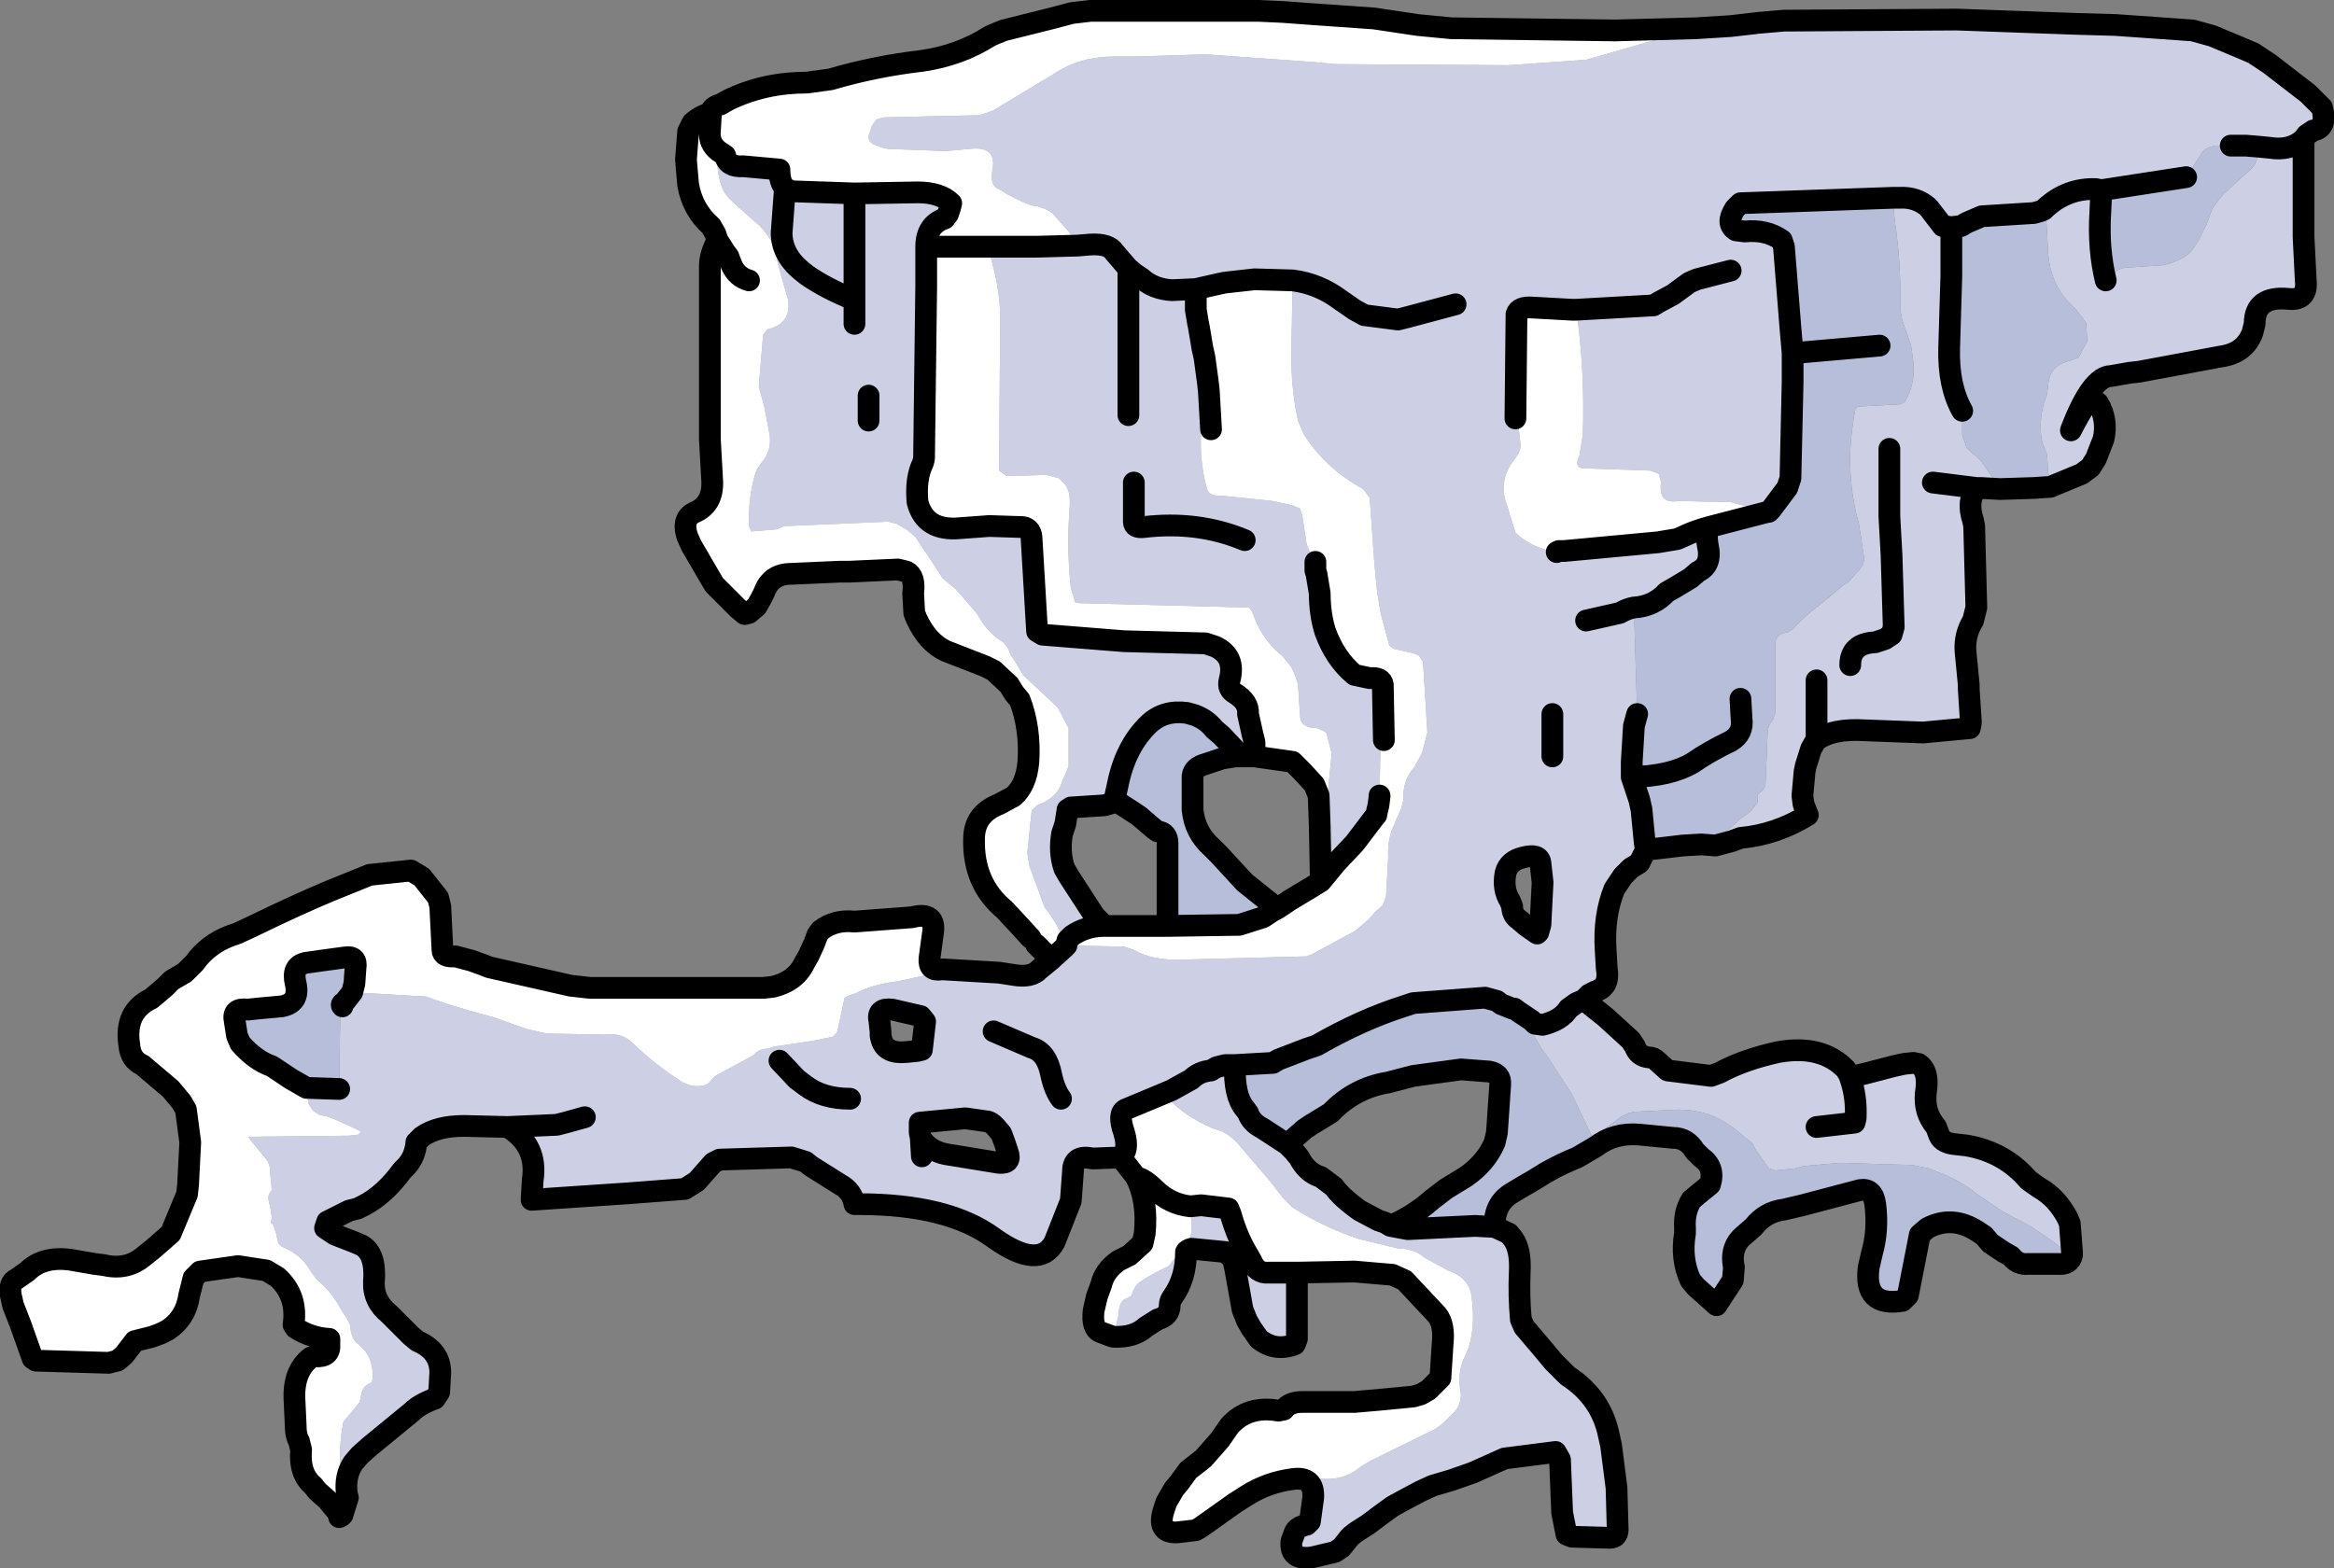 <?xml version="1.0" encoding="UTF-8" standalone="no"?>
<svg xmlns:xlink="http://www.w3.org/1999/xlink" height="72.15px" width="107.35px" xmlns="http://www.w3.org/2000/svg">
  <rect width="100%" height="100%" fill="#808080" stroke="none"/>
  <g transform="matrix(1.0, 0.0, 0.0, 1.0, 0.5, 0.5)">
    <path d="M77.5 0.8 L79.1 0.7 80.4 0.55 81.55 0.45 89.5 0.4 95.05 0.6 96.8 0.65 100.35 0.9 101.25 1.15 102.45 1.65 103.15 1.95 103.9 2.45 105.65 3.8 106.3 4.45 Q106.55 5.4 105.9 5.5 L105.6 5.7 105.45 5.9 105.45 10.4 105.55 12.4 Q105.65 13.35 104.75 13.25 103.2 13.1 103.2 14.4 L103.1 14.8 Q102.75 15.75 101.65 15.9 L100.85 16.05 97.9 16.6 97.45 16.65 96.6 16.8 Q95.7 16.8 94.75 19.3 95.55 17.75 95.75 17.85 L96.0 18.05 Q96.45 18.8 96.25 19.7 L95.9 20.6 95.65 21.0 95.25 21.3 93.8 21.9 93.7 21.15 93.65 20.4 93.45 19.9 93.4 19.7 Q93.25 18.6 93.65 17.65 L93.7 17.25 Q93.75 16.3 94.7 16.1 L95.1 15.95 95.5 15.2 95.45 14.35 94.95 13.7 Q93.8 12.7 93.7 11.1 L93.6 9.25 93.5 9.15 93.6 9.05 Q94.6 8.15 95.9 8.2 L96.15 8.25 95.9 8.2 Q94.6 8.15 93.6 9.05 L93.5 9.15 93.4 9.2 93.05 9.3 90.65 9.45 89.95 9.75 89.7 9.9 89.25 9.95 88.85 9.9 88.7 9.7 88.2 9.05 Q87.65 8.55 86.85 8.6 L86.55 8.6 86.85 8.6 Q87.65 8.55 88.2 9.05 L88.7 9.7 88.85 9.9 89.25 9.95 89.25 12.2 89.15 15.5 Q89.1 17.25 89.75 18.4 L89.75 19.5 89.95 20.1 90.15 20.3 90.4 20.5 90.65 20.75 91.5 22.0 90.6 21.95 90.4 21.95 Q89.95 22.55 90.25 23.45 L90.3 23.7 90.4 27.45 90.25 28.05 Q89.85 28.7 89.9 29.45 L90.05 31.0 90.05 31.2 90.15 32.75 90.1 33.0 87.95 33.2 85.3 33.1 Q83.8 33.0 83.05 33.55 L83.0 33.6 82.8 33.95 82.55 34.75 82.5 35.0 82.4 36.1 82.45 36.5 82.65 37.0 Q81.2 37.9 79.55 38.05 L79.15 38.2 78.4 38.4 78.45 38.3 78.6 38.05 78.8 37.8 79.25 37.45 79.5 37.2 80.0 36.85 80.35 36.4 Q80.25 36.0 80.55 35.9 L80.7 35.65 80.8 33.25 Q80.8 32.9 81.05 32.6 L81.15 32.3 81.15 29.15 Q81.15 28.65 81.7 28.6 L81.95 28.45 Q82.6 27.75 83.3 27.25 L83.6 27.0 84.25 26.45 84.55 26.25 85.15 25.55 85.25 25.25 85.0 23.6 Q84.55 22.05 84.6 20.25 84.65 19.25 84.85 18.25 L85.05 18.2 86.9 18.1 87.1 18.0 Q87.6 17.2 87.5 16.15 L87.4 15.4 87.0 14.25 86.9 13.75 Q86.95 11.65 86.65 9.65 L86.55 8.6 79.55 8.85 79.3 9.1 Q78.85 9.8 79.35 10.1 L79.75 10.15 Q80.75 10.05 81.45 10.55 L81.55 10.85 81.85 14.6 81.95 15.75 81.95 17.05 81.85 21.5 81.7 21.95 80.95 22.95 80.85 23.05 80.8 23.05 79.1 22.6 76.7 22.55 Q75.75 22.7 75.9 21.7 L75.8 21.3 75.4 21.15 72.4 21.05 Q71.85 21.05 72.15 20.45 L72.3 19.5 Q72.4 16.55 72.0 13.75 L71.8 13.75 70.0 13.65 Q69.35 13.6 69.25 13.95 L69.2 18.75 69.2 18.95 69.35 19.2 69.45 20.05 69.35 20.35 69.15 20.65 Q68.35 21.65 68.85 22.85 L68.95 23.2 69.2 24.0 Q69.9 24.7 71.1 24.9 L71.2 24.85 71.4 24.65 71.45 24.85 75.75 24.45 76.65 24.3 77.1 24.1 Q77.4 23.95 78.1 23.75 77.95 24.05 78.05 24.6 78.25 25.5 77.6 25.8 L77.25 26.1 76.5 26.55 76.15 26.75 Q75.55 27.4 74.65 27.45 L74.8 32.35 74.85 32.85 74.65 32.9 74.55 34.55 74.55 35.25 74.9 36.3 75.0 36.75 75.15 38.3 75.2 38.6 74.9 39.2 74.5 39.45 74.15 39.8 73.75 40.4 Q73.25 41.65 73.35 43.2 L73.4 44.05 Q73.55 44.9 72.9 45.1 L72.6 45.25 72.35 45.5 73.35 46.3 74.5 47.35 74.7 47.65 Q74.85 48.1 75.35 48.15 75.55 48.15 75.7 48.3 L76.2 48.75 78.2 49.0 78.6 48.85 Q79.7 48.25 81.3 47.9 83.3 47.55 84.4 48.7 L84.55 48.95 84.6 49.1 84.85 49.0 85.45 48.85 86.6 48.55 87.05 48.45 87.5 48.4 87.75 48.45 Q88.2 48.75 88.1 49.6 87.95 50.5 88.4 51.15 L88.55 51.35 88.7 51.75 Q88.85 52.1 89.5 52.15 L89.95 52.2 Q91.7 52.5 92.8 53.8 L93.3 54.15 Q94.1 54.6 94.6 55.55 L94.7 55.8 94.8 57.1 94.8 57.25 94.75 57.2 94.3 56.9 93.9 56.6 92.95 55.95 91.55 55.2 90.45 54.45 Q89.65 53.8 88.7 53.45 L88.2 53.25 87.45 53.1 84.1 53.0 82.45 53.15 82.1 53.25 81.15 53.35 80.85 53.25 80.25 52.4 80.1 52.1 79.3 51.45 79.1 51.3 Q78.05 50.55 76.7 50.55 L74.65 50.65 74.45 50.7 74.1 50.85 72.75 51.85 71.8 49.85 70.7 48.15 70.4 47.75 69.8 46.7 69.4 46.15 69.05 45.9 68.55 45.7 68.35 45.55 67.8 45.4 64.5 45.65 64.05 45.8 Q62.15 46.4 60.05 47.6 L59.6 47.75 58.3 48.25 58.05 48.4 56.3 48.5 55.85 48.5 55.45 48.6 55.2 48.75 Q54.65 48.8 54.3 49.15 L53.4 49.65 53.05 49.8 53.4 49.65 54.3 49.15 Q54.65 48.8 55.2 48.75 L55.45 48.6 55.85 48.5 56.3 48.5 Q56.25 49.9 56.75 50.5 L56.9 50.7 Q57.05 51.15 57.55 51.4 L58.7 52.15 59.0 52.45 59.25 52.75 Q59.6 53.45 60.25 53.65 L60.85 54.1 Q61.2 54.6 62.05 55.2 L62.9 55.65 63.2 55.75 63.45 55.9 64.25 56.05 67.35 55.9 68.25 55.95 68.9 56.25 69.1 56.5 Q69.45 57.0 69.4 58.0 69.35 59.1 69.45 60.2 L69.6 60.55 70.45 61.55 70.95 62.15 71.3 62.5 71.6 62.8 Q73.15 63.8 73.5 65.55 L73.6 66.0 73.85 67.95 73.9 69.75 Q73.95 70.25 73.55 70.25 L71.8 70.2 71.55 70.1 71.35 69.1 71.25 66.65 71.05 66.3 68.7 66.6 67.25 67.25 66.25 67.6 65.4 67.85 64.85 68.1 64.1 68.5 63.55 68.8 63.0 69.2 62.4 69.65 61.85 70.0 61.6 70.2 61.2 70.7 60.9 70.9 59.85 71.15 Q58.8 71.3 58.9 70.4 L59.05 70.0 Q59.15 69.75 59.6 69.65 L59.75 69.5 59.9 68.4 Q59.95 67.4 58.95 67.55 57.8 67.7 56.85 68.3 L56.85 68.25 57.15 67.85 Q58.3 67.25 59.95 67.5 61.25 67.7 62.05 67.0 L62.55 66.7 65.5 65.25 65.85 65.0 66.15 64.7 66.4 64.45 Q66.8 64.0 66.65 63.35 66.55 62.5 66.9 61.85 L67.05 61.5 Q67.35 60.5 67.2 59.3 67.15 58.3 66.1 57.95 L65.0 57.35 Q64.7 57.05 64.05 56.95 L63.85 56.95 62.0 56.5 Q60.35 55.95 58.95 55.05 L58.75 54.85 58.5 54.6 58.0 53.95 57.75 53.65 56.55 52.25 Q56.2 51.8 55.7 51.55 L55.25 51.4 Q54.0 50.85 53.3 50.1 L53.05 49.8 51.25 50.55 Q50.9 50.75 51.2 51.6 51.45 52.45 51.05 52.7 L51.05 52.75 49.75 52.8 Q48.85 52.6 48.85 53.4 L48.75 54.75 48.0 56.65 Q47.3 57.95 45.2 56.45 43.1 54.9 39.0 54.9 L38.8 54.9 Q38.7 54.3 38.15 54.0 L36.8 53.15 36.55 52.95 35.9 52.75 32.6 52.85 32.3 53.0 31.55 53.85 31.0 54.2 28.4 54.4 23.95 54.7 24.0 53.8 Q24.25 52.2 22.85 51.35 L20.85 51.3 Q19.6 51.3 18.9 51.8 L18.65 52.05 Q18.6 52.7 18.2 53.15 L18.0 53.35 Q17.2 54.45 16.25 54.95 L15.95 55.1 15.55 55.2 14.55 55.7 14.45 56.0 14.9 56.3 15.8 56.65 16.15 56.8 Q16.8 57.2 16.7 58.45 16.65 59.35 17.4 59.95 L17.7 60.25 18.05 60.6 18.4 60.95 18.7 61.2 Q19.75 61.65 19.75 62.65 L19.7 63.55 19.5 63.85 Q18.8 64.1 18.45 64.45 L16.5 66.05 16.05 66.45 15.75 66.8 Q15.35 67.4 15.45 68.2 L15.5 68.4 Q15.2 67.7 15.15 66.85 15.1 65.85 15.3 64.9 L15.6 64.55 16.05 64.0 16.1 63.75 Q16.15 63.25 16.6 63.1 L16.65 62.9 Q16.65 62.0 16.2 61.55 L16.0 61.35 Q15.65 61.15 15.6 60.45 L15.45 60.15 15.25 59.85 Q14.75 58.9 14.05 58.35 L13.8 58.0 Q13.35 57.2 12.45 56.85 L12.3 56.7 12.2 56.25 12.05 55.8 11.95 55.8 12.0 55.55 12.0 55.5 11.95 55.15 11.85 54.7 Q11.8 54.5 12.0 54.25 L11.9 53.15 11.8 52.9 10.9 51.8 15.55 51.75 16.0 51.7 16.1 51.55 15.25 51.15 14.9 51.0 14.5 50.85 14.2 50.8 13.9 50.6 13.7 50.3 13.65 50.05 13.6 49.55 15.1 49.6 15.15 46.1 15.25 45.8 Q15.15 45.7 15.35 45.6 L15.5 45.3 15.55 45.0 15.8 44.75 15.75 44.95 15.7 45.15 19.1 45.35 19.95 45.65 21.1 46.0 22.2 46.3 23.75 46.85 24.65 47.05 27.3 47.1 Q28.1 47.0 28.55 47.45 29.65 48.5 30.9 49.3 L31.3 49.45 Q32.0 49.55 32.2 49.2 L32.4 49.0 34.15 48.05 Q34.4 47.75 34.8 47.75 L35.1 47.65 36.8 47.4 37.8 47.2 38.0 47.0 38.35 45.4 38.55 45.3 38.85 45.2 Q39.75 44.75 40.8 44.65 L41.25 44.55 42.8 44.2 42.8 44.1 42.9 44.1 45.45 44.25 46.1 44.35 Q46.95 44.5 47.3 44.1 L47.85 43.65 47.9 43.6 48.45 43.1 48.55 43.0 51.2 43.05 51.65 43.2 Q52.5 43.7 53.85 43.65 L59.6 43.5 59.85 43.4 61.6 42.45 61.8 42.35 62.45 41.8 62.75 41.45 63.1 41.15 63.25 40.75 63.35 38.95 Q63.3 38.05 63.65 37.4 L63.7 37.25 63.95 36.7 64.05 36.3 Q64.0 35.4 64.55 34.8 L64.9 34.15 65.05 33.6 65.15 33.2 64.95 29.95 64.75 29.65 64.5 29.55 63.6 29.35 63.4 29.2 63.0 27.7 62.85 26.8 62.8 26.35 62.7 25.25 62.5 22.4 62.2 22.0 Q60.45 21.05 59.45 19.45 L59.2 18.85 Q58.85 17.25 58.9 15.5 L58.95 12.4 57.2 12.35 55.85 12.5 55.6 12.55 54.5 12.8 53.4 12.85 Q52.55 12.8 52.0 12.3 L51.7 12.1 51.4 11.85 51.35 11.8 50.75 11.1 Q50.5 10.7 49.65 10.75 L49.05 10.8 49.65 10.75 Q50.5 10.7 50.75 11.1 L51.35 11.8 51.4 11.85 51.7 12.1 52.0 12.3 Q52.55 12.8 53.4 12.85 L54.5 12.8 54.5 13.75 54.6 14.35 54.65 14.6 54.8 15.5 54.9 15.95 55.05 17.05 55.1 17.5 55.2 19.25 54.75 19.25 Q54.65 20.65 55.0 21.95 55.1 22.35 55.65 22.3 L58.05 22.55 58.95 22.75 59.3 22.9 59.4 23.25 59.6 24.55 59.75 24.9 60.0 25.35 60.05 25.4 60.0 25.75 60.05 25.9 60.2 26.8 Q60.2 27.75 60.45 28.55 60.9 29.8 61.8 30.55 L62.5 30.7 Q63.05 30.65 63.1 31.0 L63.15 33.55 63.0 33.5 62.95 36.1 62.95 36.15 62.9 36.55 62.85 36.75 62.8 37.0 62.75 37.05 61.8 38.3 60.95 39.2 60.25 40.05 60.2 37.5 60.55 36.2 60.75 34.15 60.5 33.2 60.1 33.0 Q59.35 33.0 59.3 32.5 L59.2 31.0 59.1 30.65 58.9 30.2 58.5 29.7 Q57.5 28.9 57.1 27.65 L56.95 27.45 49.15 27.25 48.95 27.2 48.75 26.55 Q48.55 24.7 48.7 22.8 48.75 22.0 48.4 21.7 L48.2 21.5 47.65 21.35 45.8 21.4 45.45 21.15 45.5 14.65 Q45.55 13.2 45.2 11.85 L44.95 10.85 47.2 10.85 49.05 10.8 48.65 10.15 47.9 9.3 47.65 9.15 47.25 9.0 46.95 8.95 46.55 8.8 45.85 8.45 45.45 8.2 Q45.0 8.05 45.15 7.3 45.35 6.2 44.1 6.35 L43.0 6.45 40.35 6.35 40.1 6.3 39.7 6.15 Q39.35 6.0 39.5 5.6 L39.6 5.3 39.8 5.0 40.15 4.9 44.55 4.8 45.15 4.6 48.05 2.85 Q49.2 2.1 50.75 2.1 L51.65 2.1 54.95 2.0 59.85 2.35 60.95 2.45 68.9 2.5 72.45 2.25 77.5 0.8 M59.15 58.05 L59.15 61.1 59.05 61.35 Q58.15 61.7 57.4 61.1 L57.05 60.6 56.85 60.25 56.65 59.75 56.3 57.8 56.2 57.4 55.85 57.1 54.3 56.95 Q54.1 57.0 54.05 57.1 54.05 58.3 53.45 59.15 53.3 59.35 53.3 59.55 53.3 60.05 52.75 60.2 L52.2 60.55 Q51.65 61.05 50.7 61.0 L50.95 60.0 Q50.95 59.3 51.4 59.2 L51.55 59.1 Q51.65 58.7 51.9 58.5 52.5 58.1 53.25 57.75 L53.6 57.3 53.8 57.05 Q54.4 56.55 54.3 55.75 L54.25 55.0 54.75 54.95 56.0 55.1 56.1 55.35 Q56.4 56.4 56.85 57.15 L57.05 57.5 Q57.3 58.1 57.85 58.05 L59.15 58.05 M15.25 69.2 L15.2 69.25 15.05 69.1 15.25 69.2 M66.45 13.5 L64.2 14.1 63.8 14.2 62.25 14.0 61.8 13.75 61.15 13.3 Q60.15 12.55 58.95 12.4 60.15 12.55 61.15 13.3 L61.8 13.75 62.25 14.0 63.8 14.2 64.2 14.1 66.45 13.5 M96.35 12.4 L96.75 12.05 Q97.0 11.8 97.5 11.8 L99.0 11.7 Q100.05 11.45 100.4 10.9 L100.6 10.6 100.9 10.0 101.0 9.8 101.25 9.1 101.5 8.75 101.75 8.45 102.4 7.85 102.9 7.4 Q103.35 7.05 103.35 6.5 L103.4 6.25 103.9 6.3 Q104.85 6.45 105.45 5.9 104.85 6.45 103.9 6.3 L103.4 6.25 102.8 6.2 102.1 6.2 101.45 6.2 101.4 6.2 Q100.85 6.3 100.7 6.65 L100.05 7.65 96.15 8.25 96.1 9.3 Q96.0 10.95 96.35 12.4 M79.1 11.95 L77.55 12.35 77.2 12.5 76.45 13.05 75.8 13.4 75.55 13.55 72.0 13.75 75.55 13.55 75.8 13.4 76.45 13.05 77.2 12.5 77.55 12.35 79.1 11.95 M88.4 21.7 L90.4 21.95 88.4 21.7 M86.4 20.15 L86.4 23.25 86.5 25.05 86.6 28.35 86.5 28.7 86.2 28.9 85.75 29.05 Q84.6 29.1 84.6 30.1 84.6 29.1 85.75 29.05 L86.2 28.9 86.5 28.7 86.6 28.35 86.5 25.05 86.4 23.25 86.4 20.15 M50.3 42.1 Q49.45 42.1 48.8 42.55 L48.6 42.75 48.55 42.95 48.1 42.05 47.75 41.5 47.55 41.25 46.85 39.35 46.75 38.75 46.95 36.8 47.2 36.55 Q48.15 36.2 48.35 35.45 L48.55 35.0 48.65 34.75 48.65 33.0 48.15 32.05 46.55 30.55 46.2 29.95 46.0 29.65 45.85 29.3 45.65 29.05 Q44.9 28.6 44.45 27.75 L44.15 27.4 43.85 27.05 43.45 26.6 42.85 26.1 42.6 25.7 41.8 24.5 41.6 24.2 41.25 23.9 40.75 23.6 40.35 23.5 35.7 23.7 Q35.5 23.7 35.25 23.85 L34.05 23.95 33.95 23.7 Q33.9 22.3 34.3 21.1 L34.55 20.75 Q35.0 20.25 34.9 19.5 L34.65 18.2 34.5 17.65 34.4 17.3 34.6 14.9 34.8 14.65 Q35.9 14.4 35.75 13.3 L35.35 11.9 35.25 11.5 Q35.2 10.7 34.45 9.9 L34.1 9.6 33.05 8.65 32.85 8.4 Q32.55 7.9 32.5 7.1 L32.55 6.45 32.85 6.65 Q32.95 7.2 33.7 7.15 L35.35 7.3 Q35.35 7.9 35.6 8.15 L35.6 8.2 35.6 8.15 35.7 8.2 35.9 8.3 38.8 8.4 41.7 8.35 Q42.75 8.35 43.25 8.85 L43.2 9.05 43.1 9.35 42.95 9.55 Q42.1 9.85 42.1 10.85 L42.1 12.65 42.0 20.6 41.95 20.8 Q41.6 21.5 41.7 22.6 42.05 23.95 43.65 23.8 L45.0 23.7 46.55 23.75 Q46.95 23.8 46.95 24.35 L47.2 28.55 47.45 28.7 51.2 29.0 54.95 29.1 55.4 29.25 Q56.35 29.7 56.05 30.8 55.95 31.2 56.3 31.4 56.95 31.8 56.9 32.35 L57.1 33.25 57.2 33.65 57.2 34.3 56.55 34.3 56.45 34.15 55.7 33.35 55.35 33.05 Q55.0 32.6 54.45 32.4 L54.1 32.3 Q53.05 32.15 52.35 32.8 51.25 33.85 50.9 35.65 L50.8 36.1 50.75 36.3 50.65 36.45 50.3 36.55 48.75 36.65 48.6 36.75 48.5 37.4 48.35 37.85 Q48.2 38.7 48.45 39.45 L48.65 39.8 49.85 41.65 50.3 42.1 M60.0 25.75 L60.0 25.35 60.0 25.75 M70.9 32.35 L70.9 34.3 70.9 32.35 M71.2 24.85 L71.45 24.85 71.2 24.85 M72.45 28.05 L74.0 27.7 Q74.35 27.5 74.65 27.45 74.35 27.5 74.0 27.7 L72.45 28.05 M38.8 14.4 L38.8 13.3 38.8 8.65 38.8 8.4 38.8 8.65 38.8 13.3 38.8 14.4 M72.35 45.5 L72.0 45.65 71.65 45.9 Q71.3 46.45 70.45 46.65 L70.1 46.6 69.95 46.45 69.35 46.05 69.15 45.9 69.05 45.9 69.15 45.9 69.35 46.05 69.95 46.45 70.1 46.6 70.45 46.65 Q71.3 46.45 71.65 45.9 L72.0 45.65 72.35 45.5 M70.35 39.2 Q70.3 38.75 69.55 38.95 68.9 39.1 68.75 39.65 68.6 40.4 68.95 40.95 L69.05 41.2 Q69.05 41.6 69.35 41.8 L69.7 42.1 70.2 42.45 70.25 42.4 70.35 42.05 70.45 40.1 70.35 39.2 M83.05 30.8 L83.05 33.55 83.05 30.8 M74.8 32.35 L74.65 32.9 74.8 32.35 M51.4 11.85 L51.4 18.6 51.4 11.85 M56.75 24.35 Q54.6 23.45 52.1 23.75 51.65 23.8 51.65 23.5 L51.65 21.7 51.65 23.5 Q51.65 23.8 52.1 23.75 54.6 23.45 56.75 24.35 M39.45 17.7 L39.45 18.85 39.45 17.7 M38.8 13.3 Q37.45 12.75 36.6 12.15 L36.35 11.95 Q35.45 11.2 35.45 10.2 L35.6 8.2 35.45 10.2 Q35.45 11.2 36.35 11.95 L36.6 12.15 Q37.45 12.75 38.8 13.3 M15.7 45.15 L15.35 45.6 15.7 45.15 M40.0 46.95 L40.0 47.15 40.05 47.35 Q40.25 48.0 41.2 47.9 L41.7 47.85 41.9 47.8 42.05 46.5 41.85 46.25 40.55 45.95 Q39.8 45.85 39.95 46.5 L40.0 46.95 M45.2 46.95 L46.95 47.7 Q47.65 47.9 47.85 48.95 48.0 49.65 48.3 50.05 48.0 49.65 47.85 48.95 47.65 47.9 46.95 47.7 L45.2 46.95 M41.85 51.85 Q42.15 52.35 42.8 52.55 L43.0 52.6 45.45 53.0 Q46.05 53.05 45.85 52.5 L45.7 52.05 45.55 51.65 45.25 51.3 Q45.1 51.15 44.95 51.1 L43.9 50.95 41.8 51.15 41.8 51.6 41.85 51.85 41.9 52.7 41.85 51.85 M26.4 50.9 L25.5 51.15 25.1 51.25 22.85 51.35 25.1 51.25 25.5 51.15 26.4 50.9 M35.35 48.3 L36.15 49.15 36.55 49.45 Q37.35 50.05 38.6 50.05 37.35 50.05 36.55 49.45 L36.15 49.15 35.35 48.3 M83.05 51.35 L84.8 51.15 84.85 50.95 Q84.9 49.95 84.6 49.1 84.9 49.95 84.85 50.95 L84.8 51.15 83.05 51.35" fill="#cdd0e4" fill-rule="evenodd" stroke="none"/>
    <path d="M93.8 21.9 L93.05 21.95 91.5 22.0 90.65 20.75 90.4 20.5 90.15 20.3 89.95 20.1 89.75 19.5 89.75 18.4 Q89.1 17.25 89.15 15.5 L89.25 12.2 89.25 9.95 89.7 9.9 89.95 9.75 90.65 9.45 93.05 9.3 93.4 9.2 93.5 9.15 93.6 9.25 93.7 11.1 Q93.8 12.7 94.95 13.7 L95.45 14.35 95.5 15.2 95.1 15.95 94.7 16.1 Q93.75 16.3 93.7 17.25 L93.65 17.65 Q93.25 18.6 93.4 19.7 L93.45 19.9 93.65 20.4 93.7 21.15 93.8 21.9 M78.4 38.4 L77.75 38.35 76.9 38.4 75.2 38.6 75.15 38.3 75.0 36.75 74.9 36.3 74.55 35.25 74.55 34.55 74.65 32.9 74.85 32.85 74.8 32.35 74.65 27.45 Q75.55 27.4 76.15 26.75 L76.5 26.55 77.25 26.1 77.6 25.8 Q78.25 25.5 78.05 24.6 77.95 24.05 78.1 23.75 L80.8 23.05 80.85 23.05 80.95 22.95 81.7 21.95 81.85 21.5 81.95 17.05 81.95 15.75 81.85 14.6 81.55 10.85 81.45 10.55 Q80.75 10.05 79.75 10.15 L79.35 10.1 Q78.85 9.8 79.3 9.1 L79.55 8.85 86.55 8.6 86.65 9.65 Q86.95 11.65 86.9 13.75 L87.0 14.25 87.4 15.4 87.5 16.15 Q87.6 17.2 87.1 18.0 L86.9 18.1 85.05 18.2 84.85 18.25 Q84.65 19.25 84.6 20.25 84.55 22.05 85.0 23.6 L85.25 25.25 85.15 25.55 84.55 26.25 84.25 26.45 83.6 27.0 83.3 27.25 Q82.6 27.75 81.95 28.45 L81.7 28.6 Q81.15 28.65 81.15 29.15 L81.15 32.3 81.05 32.6 Q80.8 32.9 80.8 33.25 L80.7 35.65 80.55 35.9 Q80.25 36.0 80.35 36.4 L80.0 36.85 79.5 37.2 79.25 37.45 78.8 37.8 78.6 38.05 78.45 38.3 78.4 38.4 M94.8 57.25 Q94.7 57.7 94.15 57.65 L92.8 57.65 Q92.3 57.7 92.0 57.3 L91.65 57.1 91.05 56.7 90.75 56.35 90.45 56.15 Q89.3 55.4 88.15 56.0 L87.8 56.3 87.25 59.1 87.0 59.35 Q85.2 59.65 85.45 57.8 L85.6 57.15 Q85.9 56.1 85.75 54.9 85.65 54.15 85.05 54.25 L82.4 54.95 81.55 55.15 Q80.7 55.25 80.15 55.95 L79.75 56.3 Q79.05 56.85 79.25 57.8 L79.2 58.4 78.45 59.55 77.5 58.7 77.25 58.4 Q76.8 57.4 77.0 56.25 L77.0 56.0 Q76.95 55.25 77.3 54.7 L77.6 54.45 78.15 54.0 Q78.4 53.2 77.75 52.75 L77.45 52.45 Q77.1 51.85 76.45 51.85 L74.9 51.7 Q73.75 51.6 72.9 52.25 L72.05 52.75 Q71.3 53.05 70.6 53.45 L69.95 53.85 69.6 54.05 69.1 54.35 Q68.2 54.85 68.25 55.95 L67.35 55.9 64.25 56.05 63.45 55.9 Q64.5 55.45 65.35 54.7 L66.0 54.2 66.9 53.65 Q67.85 53.0 68.25 52.05 L68.35 51.6 68.5 49.4 Q68.55 48.9 68.0 48.8 L66.7 48.7 64.5 49.0 63.35 49.3 Q61.8 49.55 60.7 50.7 L59.8 51.25 59.5 51.45 58.7 52.15 57.55 51.4 Q57.05 51.15 56.9 50.7 L56.75 50.5 Q56.25 49.9 56.3 48.5 L58.05 48.4 58.3 48.25 59.6 47.75 60.05 47.6 Q62.15 46.4 64.05 45.8 L64.5 45.65 67.8 45.4 68.35 45.55 68.55 45.7 69.05 45.9 69.4 46.15 69.8 46.7 70.4 47.75 70.7 48.15 71.8 49.85 72.75 51.85 74.1 50.85 74.45 50.7 74.65 50.65 76.7 50.55 Q78.05 50.55 79.1 51.3 L79.3 51.45 80.1 52.1 80.25 52.4 80.85 53.25 81.15 53.35 82.1 53.25 82.45 53.15 84.1 53.0 87.45 53.1 88.2 53.25 88.7 53.45 Q89.65 53.8 90.45 54.45 L91.55 55.2 92.95 55.95 93.9 56.6 94.3 56.9 94.75 57.2 94.8 57.25 M103.4 6.25 L103.35 6.5 Q103.35 7.05 102.9 7.4 L102.4 7.85 101.75 8.45 101.5 8.75 101.25 9.1 101.0 9.8 100.9 10.0 100.6 10.6 100.4 10.9 Q100.05 11.45 99.0 11.7 L97.5 11.8 Q97.0 11.8 96.75 12.05 L96.35 12.4 Q96.0 10.95 96.1 9.3 L96.15 8.25 100.05 7.65 100.7 6.65 Q100.85 6.3 101.4 6.2 L101.45 6.2 102.1 6.2 102.8 6.2 103.4 6.25 M85.95 15.4 L81.95 15.75 85.95 15.4 M79.55 31.65 L79.6 32.55 Q79.7 33.25 79.1 33.6 78.15 34.05 77.35 34.6 76.35 35.2 74.55 35.25 76.35 35.2 77.35 34.6 78.15 34.05 79.1 33.6 79.7 33.25 79.6 32.55 L79.55 31.65 M58.25 41.3 L58.05 41.4 57.6 41.7 56.5 42.05 53.2 42.1 53.2 38.3 Q53.2 37.8 52.75 37.75 L52.6 37.65 51.9 37.05 51.6 36.85 50.75 36.3 50.8 36.1 50.9 35.65 Q51.25 33.85 52.35 32.8 53.05 32.15 54.1 32.3 L54.45 32.4 Q55.0 32.6 55.35 33.05 L55.7 33.35 56.45 34.15 56.55 34.3 56.3 34.3 55.7 34.4 54.95 34.65 Q54.4 34.8 54.35 35.2 L54.35 36.75 Q54.45 37.8 55.25 38.5 L55.55 38.8 56.75 40.1 58.25 41.3 M13.6 49.55 L12.9 49.15 12.0 48.55 Q11.25 48.3 10.55 47.5 L10.4 47.15 10.3 46.5 Q10.15 45.85 10.9 45.95 L11.35 45.9 12.45 45.8 Q13.3 45.65 13.1 44.75 12.9 43.95 13.55 43.8 L14.25 43.7 15.35 43.55 Q15.95 43.45 15.85 44.05 L15.8 44.75 15.55 45.0 15.5 45.3 15.35 45.6 Q15.15 45.7 15.25 45.8 L15.15 46.1 15.1 49.6 13.6 49.55" fill="#b7bed9" fill-rule="evenodd" stroke="none"/>
    <path d="M56.85 68.3 L56.3 68.65 54.75 69.75 54.5 69.9 53.65 70.0 Q52.65 70.05 53.05 68.9 L53.15 68.6 53.5 68.0 53.75 67.7 54.15 67.15 54.85 66.6 55.6 65.75 56.05 65.1 Q56.9 64.15 58.3 64.4 L58.55 64.35 Q58.8 64.0 59.4 64.0 L61.8 64.0 62.95 63.9 64.5 63.75 64.85 63.65 65.2 63.45 65.75 62.9 65.85 61.35 Q65.95 60.45 65.6 60.0 L64.1 58.4 63.55 58.15 61.8 58.0 59.15 58.05 57.85 58.05 Q57.3 58.1 57.05 57.5 L56.85 57.15 Q56.4 56.4 56.1 55.35 L56.0 55.1 54.75 54.95 54.25 55.0 54.3 55.75 Q54.4 56.55 53.8 57.05 L53.6 57.3 53.25 57.75 Q52.5 58.1 51.9 58.5 51.65 58.7 51.55 59.1 L51.4 59.2 Q50.95 59.3 50.95 60.0 L50.7 61.0 50.55 60.95 50.15 60.8 Q49.7 60.65 49.8 59.8 L49.95 59.15 50.15 58.6 Q50.3 57.95 50.95 57.5 L51.45 57.25 52.05 56.7 52.15 56.25 Q52.3 54.75 51.75 53.65 L51.05 52.75 51.05 52.7 Q51.45 52.45 51.2 51.6 50.9 50.75 51.25 50.55 L53.05 49.8 53.3 50.1 Q54.0 50.85 55.25 51.4 L55.7 51.55 Q56.2 51.8 56.55 52.25 L57.75 53.65 58.0 53.95 58.5 54.6 58.75 54.85 58.95 55.05 Q60.35 55.95 62.0 56.5 L63.85 56.95 64.05 56.95 Q64.7 57.05 65.0 57.35 L66.1 57.95 Q67.15 58.3 67.2 59.3 67.35 60.5 67.05 61.5 L66.9 61.85 Q66.55 62.5 66.65 63.35 66.8 64.0 66.4 64.45 L66.15 64.7 65.85 65.0 65.5 65.25 62.55 66.7 62.05 67.0 Q61.25 67.7 59.95 67.5 58.3 67.25 57.15 67.85 L56.85 68.25 56.85 68.3 M15.5 68.4 L15.25 69.2 15.05 69.1 14.55 68.5 14.1 68.1 13.9 67.85 Q13.25 67.3 13.35 66.2 L13.25 65.8 Q13.1 65.55 13.1 65.1 L13.05 64.0 Q12.95 62.6 13.8 61.95 L14.0 61.9 Q14.7 61.95 14.65 61.35 L14.65 61.1 Q13.8 61.05 13.1 60.6 L13.0 60.45 Q13.2 59.1 12.25 58.25 L11.75 57.95 10.45 57.75 8.7 58.0 8.4 58.3 8.2 59.1 Q8.05 60.15 7.2 60.7 L6.9 60.85 6.5 61.0 5.7 61.2 5.2 61.85 4.9 62.1 4.5 62.2 1.15 62.1 1.0 62.0 0.45 60.45 0.1 59.55 0.0 59.1 Q-0.1 58.5 0.25 58.35 L0.75 58.0 Q1.45 57.3 2.7 57.45 L3.85 57.65 4.25 57.7 Q5.3 57.95 6.05 57.35 L6.55 56.95 7.35 56.25 8.1 54.45 8.15 54.0 8.25 52.05 8.05 50.55 7.85 50.2 7.35 49.6 6.05 48.5 Q5.5 48.25 5.45 47.6 5.2 46.05 6.45 45.45 L6.75 45.2 7.1 44.9 7.4 44.6 8.0 44.25 8.45 43.8 Q9.05 42.95 10.1 42.55 L10.4 42.45 11.15 42.1 Q13.1 41.15 14.65 40.5 L16.5 39.75 18.4 39.55 18.9 39.85 19.65 40.8 19.75 41.2 19.85 43.2 Q19.85 43.55 20.45 43.5 L21.2 43.7 21.75 43.9 22.0 44.0 25.75 44.85 26.65 44.95 34.6 44.95 35.05 44.9 Q36.1 44.65 36.5 43.8 L36.7 43.45 36.95 42.9 37.1 42.5 37.25 42.3 Q37.9 41.8 38.8 41.9 L41.45 41.7 Q42.6 41.4 42.4 42.5 L42.25 43.6 Q42.2 44.2 42.8 44.1 L42.8 44.2 41.25 44.55 40.8 44.65 Q39.75 44.75 38.85 45.2 L38.55 45.3 38.35 45.4 38.0 47.0 37.8 47.2 36.8 47.4 35.1 47.65 34.8 47.75 Q34.4 47.75 34.15 48.05 L32.4 49.0 32.2 49.2 Q32.0 49.55 31.3 49.45 L30.9 49.3 Q29.65 48.5 28.55 47.45 28.1 47.0 27.3 47.1 L24.65 47.05 23.75 46.85 22.2 46.3 21.1 46.0 19.95 45.65 19.1 45.35 15.7 45.15 15.75 44.95 15.8 44.75 15.85 44.05 Q15.95 43.45 15.35 43.55 L14.25 43.7 13.55 43.8 Q12.9 43.95 13.1 44.75 13.3 45.65 12.45 45.8 L11.35 45.9 10.9 45.95 Q10.15 45.85 10.3 46.5 L10.4 47.15 10.55 47.5 Q11.25 48.3 12.0 48.55 L12.9 49.15 13.6 49.55 13.65 50.05 13.7 50.3 13.9 50.6 14.2 50.8 14.5 50.85 14.9 51.0 15.25 51.15 16.1 51.55 16.0 51.7 15.55 51.75 10.9 51.8 11.8 52.9 11.9 53.15 12.0 54.25 Q11.8 54.5 11.85 54.7 L11.95 55.15 12.0 55.5 12.0 55.55 11.95 55.8 12.05 55.8 12.2 56.25 12.3 56.7 12.45 56.85 Q13.35 57.2 13.8 58.0 L14.05 58.35 Q14.75 58.9 15.25 59.85 L15.45 60.15 15.6 60.45 Q15.65 61.15 16.0 61.35 L16.2 61.55 Q16.65 62.0 16.65 62.9 L16.6 63.1 Q16.15 63.25 16.1 63.75 L16.05 64.0 15.6 64.55 15.3 64.9 Q15.1 65.85 15.15 66.85 15.2 67.7 15.5 68.4 M47.85 43.65 L47.15 42.95 46.9 42.65 46.35 42.05 45.7 41.35 Q44.25 40.15 44.3 38.1 44.3 36.95 45.45 36.5 L46.1 36.15 Q46.7 35.65 46.8 34.55 46.9 33.0 46.4 31.7 L46.15 31.4 45.9 31.0 45.2 30.35 44.8 30.15 43.0 29.45 Q42.15 29.05 41.65 27.95 L41.55 27.7 41.5 26.8 Q41.6 26.0 41.2 25.8 L40.8 25.7 38.6 25.8 38.15 25.8 35.9 25.9 Q34.95 25.9 34.65 26.75 L34.5 27.05 34.3 27.4 33.95 27.7 33.75 27.75 33.45 27.5 32.35 26.4 31.3 24.6 31.1 24.15 Q30.85 23.3 31.5 23.05 32.35 22.65 32.25 21.5 L32.15 19.7 32.15 11.75 Q32.15 11.2 32.5 10.55 L32.4 10.25 32.2 9.9 Q31.35 9.15 31.15 8.0 L31.05 6.85 31.15 5.55 31.35 5.15 Q31.75 4.8 32.2 4.7 L32.2 4.65 Q32.25 4.4 32.65 4.3 L33.0 4.1 Q34.65 3.3 36.6 3.3 L37.7 3.15 Q39.75 2.55 41.9 2.3 43.65 2.05 45.05 1.15 L45.65 0.9 47.05 0.55 47.85 0.35 48.8 0.1 49.65 0.0 57.4 0.0 58.5 0.05 59.85 0.15 62.7 0.35 64.7 0.65 66.25 0.8 73.8 0.9 77.5 0.8 72.45 2.25 68.9 2.5 60.95 2.45 59.85 2.35 54.95 2.0 51.65 2.1 50.75 2.1 Q49.2 2.1 48.05 2.85 L45.15 4.6 44.55 4.8 40.15 4.9 39.8 5.0 39.6 5.3 39.5 5.6 Q39.35 6.0 39.7 6.15 L40.1 6.3 40.35 6.35 43.0 6.45 44.1 6.35 Q45.35 6.2 45.15 7.3 45.0 8.05 45.45 8.2 L45.85 8.45 46.55 8.8 46.95 8.95 47.25 9.0 47.65 9.15 47.9 9.3 48.65 10.15 49.05 10.8 47.2 10.85 44.95 10.85 45.2 11.85 Q45.55 13.2 45.5 14.65 L45.45 21.15 45.8 21.4 47.65 21.35 48.2 21.5 48.4 21.7 Q48.75 22.0 48.7 22.8 48.55 24.7 48.75 26.55 L48.95 27.2 49.15 27.25 56.95 27.45 57.1 27.65 Q57.5 28.9 58.5 29.7 L58.9 30.2 59.1 30.65 59.2 31.0 59.3 32.5 Q59.35 33.0 60.1 33.0 L60.5 33.2 60.75 34.15 60.55 36.2 60.2 37.5 60.15 36.1 59.95 35.6 59.4 35.0 58.95 34.55 57.2 34.3 57.2 33.65 57.1 33.25 56.9 32.35 Q56.95 31.8 56.3 31.4 55.95 31.2 56.05 30.8 56.35 29.7 55.4 29.25 L54.95 29.1 51.2 29.0 47.45 28.7 47.2 28.55 46.95 24.35 Q46.95 23.8 46.55 23.75 L45.0 23.7 43.65 23.8 Q42.05 23.95 41.7 22.6 41.6 21.5 41.95 20.8 L42.0 20.6 42.1 12.65 42.1 10.85 Q42.1 9.85 42.95 9.55 L43.1 9.35 43.2 9.05 43.25 8.85 Q42.75 8.35 41.7 8.35 L38.8 8.4 35.9 8.3 35.7 8.2 35.6 8.15 Q35.35 7.9 35.35 7.3 L33.7 7.15 Q32.95 7.2 32.85 6.65 L32.55 6.45 32.5 7.1 Q32.55 7.9 32.85 8.4 L33.05 8.65 34.1 9.6 34.45 9.9 Q35.2 10.7 35.25 11.5 L35.35 11.9 35.75 13.3 Q35.9 14.4 34.8 14.65 L34.6 14.9 34.4 17.3 34.5 17.65 34.65 18.2 34.9 19.5 Q35.0 20.25 34.55 20.75 L34.3 21.1 Q33.9 22.3 33.95 23.7 L34.05 23.95 35.25 23.85 Q35.5 23.7 35.7 23.7 L40.35 23.5 40.75 23.6 41.25 23.9 41.6 24.2 41.8 24.5 42.6 25.7 42.85 26.1 43.45 26.6 43.85 27.05 44.15 27.4 44.45 27.75 Q44.9 28.6 45.65 29.05 L45.85 29.3 46.0 29.65 46.2 29.95 46.55 30.55 48.15 32.05 48.65 33.0 48.65 34.75 48.55 35.0 48.35 35.45 Q48.15 36.2 47.2 36.55 L46.95 36.8 46.75 38.75 46.85 39.35 47.55 41.25 47.75 41.5 48.1 42.05 48.55 42.95 48.6 42.75 48.8 42.55 Q49.45 42.1 50.3 42.1 L53.2 42.1 56.5 42.05 57.6 41.7 58.05 41.4 58.25 41.3 58.85 40.9 59.6 40.45 59.85 40.3 60.25 40.05 60.95 39.2 61.8 38.3 62.75 37.05 62.8 37.0 62.85 36.75 62.9 36.55 62.95 36.15 62.95 36.1 63.0 33.5 63.15 33.55 63.1 31.0 Q63.05 30.65 62.5 30.7 L61.8 30.55 Q60.9 29.8 60.45 28.55 60.2 27.75 60.2 26.8 L60.05 25.9 60.0 25.75 60.05 25.4 60.0 25.35 59.75 24.9 59.6 24.55 59.4 23.25 59.3 22.9 58.95 22.75 58.05 22.55 55.65 22.3 Q55.1 22.35 55.0 21.95 54.65 20.65 54.75 19.25 L55.2 19.25 55.1 17.5 55.05 17.05 54.9 15.95 54.8 15.5 54.65 14.6 54.6 14.35 54.5 13.75 54.5 12.8 55.6 12.55 55.85 12.5 57.2 12.35 58.95 12.4 58.9 15.5 Q58.85 17.25 59.2 18.85 L59.45 19.45 Q60.45 21.05 62.2 22.0 L62.5 22.4 62.7 25.25 62.8 26.35 62.85 26.8 63.0 27.7 63.4 29.2 63.6 29.35 64.5 29.55 64.75 29.65 64.95 29.95 65.15 33.2 65.05 33.6 64.9 34.15 64.55 34.8 Q64.0 35.4 64.05 36.3 L63.95 36.7 63.7 37.25 63.65 37.4 Q63.3 38.05 63.35 38.95 L63.25 40.75 63.1 41.15 62.75 41.45 62.45 41.8 61.8 42.35 61.6 42.45 59.85 43.4 59.6 43.5 53.85 43.65 Q52.5 43.7 51.65 43.2 L51.2 43.05 48.55 43.0 48.55 42.95 48.55 43.0 48.45 43.1 47.9 43.6 47.85 43.65 M80.8 23.05 L78.1 23.75 Q77.4 23.95 77.1 24.1 L76.65 24.3 75.75 24.45 71.45 24.85 71.4 24.65 71.2 24.85 71.1 24.9 Q69.9 24.7 69.2 24.0 L68.95 23.2 68.85 22.85 Q68.35 21.65 69.15 20.65 L69.35 20.35 69.45 20.05 69.35 19.2 69.2 18.95 69.2 18.75 69.25 13.95 Q69.35 13.6 70.0 13.65 L71.8 13.75 72.0 13.75 Q72.4 16.55 72.3 19.5 L72.15 20.45 Q71.85 21.05 72.4 21.05 L75.4 21.15 75.8 21.3 75.9 21.7 Q75.75 22.7 76.7 22.55 L79.1 22.6 80.8 23.05 M42.1 10.85 L44.95 10.85 42.1 10.85 M32.5 10.55 L32.85 11.1 33.0 11.3 33.15 11.7 Q33.4 12.25 33.95 12.4 33.4 12.25 33.15 11.7 L33.0 11.3 32.85 11.1 32.5 10.55 M32.2 4.7 L32.15 5.55 Q32.1 6.1 32.55 6.45 32.1 6.1 32.15 5.55 L32.2 4.7 M54.25 55.0 Q53.3 54.9 52.6 54.2 52.15 53.75 51.75 53.65 52.15 53.75 52.6 54.2 53.3 54.9 54.25 55.0" fill="#ffffff" fill-rule="evenodd" stroke="none"/>
    <path d="M77.5 0.8 L79.1 0.7 80.4 0.55 81.55 0.45 89.5 0.4 95.05 0.6 96.8 0.65 100.35 0.9 101.25 1.15 102.45 1.65 103.15 1.95 103.9 2.45 105.65 3.8 106.3 4.45 Q106.55 5.4 105.9 5.5 L105.6 5.7 105.45 5.9 105.45 10.4 105.55 12.4 Q105.65 13.35 104.75 13.25 103.2 13.1 103.2 14.4 L103.1 14.8 Q102.75 15.75 101.65 15.9 L100.85 16.05 97.9 16.6 97.45 16.65 96.6 16.8 Q95.7 16.8 94.75 19.3 95.55 17.75 95.75 17.85 L96.0 18.05 Q96.45 18.8 96.25 19.7 L95.9 20.6 95.65 21.0 95.25 21.3 93.8 21.9 93.05 21.95 91.5 22.0 90.6 21.95 90.4 21.95 Q89.95 22.55 90.25 23.45 L90.3 23.7 90.4 27.45 90.25 28.05 Q89.85 28.7 89.9 29.45 L90.05 31.0 90.05 31.2 90.15 32.75 90.1 33.0 87.95 33.2 85.3 33.1 Q83.8 33.0 83.05 33.55 L83.0 33.6 82.8 33.95 82.55 34.75 82.5 35.0 82.4 36.1 82.45 36.5 82.65 37.0 Q81.2 37.9 79.55 38.05 L79.15 38.2 78.4 38.4 77.75 38.35 76.9 38.4 75.2 38.6 74.9 39.2 74.5 39.45 74.15 39.8 73.75 40.4 Q73.25 41.65 73.35 43.2 L73.4 44.05 Q73.55 44.9 72.9 45.1 L72.6 45.25 72.35 45.5 73.35 46.3 74.5 47.35 74.7 47.65 Q74.85 48.1 75.35 48.15 75.55 48.15 75.7 48.3 L76.2 48.75 78.2 49.0 78.6 48.85 Q79.7 48.25 81.3 47.9 83.3 47.55 84.4 48.7 L84.55 48.95 84.6 49.1 84.85 49.0 85.45 48.85 86.6 48.55 87.05 48.45 87.5 48.4 87.75 48.45 Q88.2 48.75 88.1 49.6 87.95 50.5 88.4 51.15 L88.55 51.35 88.7 51.75 Q88.85 52.1 89.5 52.15 L89.95 52.2 Q91.7 52.5 92.8 53.8 L93.3 54.15 Q94.1 54.6 94.6 55.55 L94.7 55.8 94.8 57.1 94.8 57.25 Q94.7 57.7 94.15 57.65 L92.8 57.65 Q92.3 57.7 92.0 57.3 L91.65 57.1 91.05 56.7 90.75 56.35 90.45 56.15 Q89.3 55.4 88.15 56.0 L87.8 56.3 87.25 59.1 87.0 59.35 Q85.2 59.65 85.45 57.8 L85.6 57.15 Q85.9 56.1 85.75 54.9 85.65 54.15 85.05 54.25 L82.4 54.95 81.55 55.15 Q80.7 55.25 80.15 55.95 L79.75 56.3 Q79.05 56.85 79.25 57.8 L79.2 58.4 78.45 59.55 77.5 58.7 77.25 58.4 Q76.8 57.4 77.0 56.25 L77.0 56.0 Q76.95 55.25 77.3 54.7 L77.6 54.45 78.15 54.0 Q78.4 53.2 77.75 52.75 L77.45 52.45 Q77.1 51.85 76.45 51.85 L74.9 51.7 Q73.75 51.6 72.9 52.25 L72.05 52.75 Q71.3 53.05 70.6 53.45 L69.95 53.85 69.6 54.05 69.1 54.35 Q68.2 54.85 68.25 55.95 L68.9 56.25 69.1 56.5 Q69.45 57.0 69.4 58.0 69.35 59.1 69.45 60.2 L69.6 60.55 70.45 61.55 70.95 62.15 71.3 62.5 71.6 62.8 Q73.15 63.8 73.5 65.55 L73.6 66.0 73.85 67.95 73.9 69.75 Q73.95 70.25 73.55 70.25 L71.8 70.2 71.55 70.1 71.35 69.1 71.25 66.65 71.05 66.3 68.7 66.6 67.25 67.25 66.25 67.6 65.4 67.85 64.85 68.1 64.1 68.5 63.55 68.8 63.0 69.2 62.4 69.65 61.85 70.0 61.6 70.2 61.2 70.7 60.9 70.9 59.85 71.15 Q58.8 71.3 58.9 70.4 L59.05 70.0 Q59.15 69.75 59.6 69.65 L59.75 69.5 59.9 68.4 Q59.95 67.4 58.95 67.55 57.8 67.7 56.85 68.3 L56.3 68.65 54.75 69.75 54.5 69.9 53.65 70.0 Q52.65 70.05 53.05 68.9 L53.15 68.6 53.5 68.0 53.75 67.7 54.15 67.15 54.85 66.6 55.6 65.75 56.05 65.1 Q56.9 64.15 58.3 64.4 L58.55 64.35 Q58.8 64.0 59.4 64.0 L61.8 64.0 62.95 63.9 64.5 63.75 64.85 63.65 65.2 63.45 65.75 62.9 65.85 61.35 Q65.95 60.45 65.6 60.0 L64.1 58.4 63.55 58.15 61.8 58.0 59.15 58.05 59.15 61.1 59.05 61.35 Q58.15 61.7 57.4 61.1 L57.05 60.6 56.85 60.25 56.65 59.75 56.3 57.8 56.2 57.4 55.85 57.1 54.3 56.95 Q54.1 57.0 54.05 57.1 54.05 58.3 53.45 59.15 53.3 59.35 53.3 59.55 53.3 60.05 52.75 60.2 L52.2 60.55 Q51.65 61.05 50.7 61.0 L50.55 60.95 50.15 60.8 Q49.7 60.65 49.8 59.8 L49.95 59.15 50.15 58.6 Q50.3 57.95 50.95 57.5 L51.45 57.25 52.05 56.7 52.15 56.25 Q52.3 54.75 51.75 53.65 L51.05 52.75 49.75 52.8 Q48.85 52.6 48.85 53.4 L48.75 54.75 48.0 56.65 Q47.3 57.95 45.2 56.45 43.1 54.9 39.0 54.9 L38.8 54.9 Q38.7 54.3 38.15 54.0 L36.8 53.15 36.55 52.95 35.9 52.75 32.6 52.85 32.3 53.0 31.55 53.85 31.0 54.2 28.4 54.4 23.95 54.7 24.0 53.8 Q24.25 52.2 22.85 51.35 L20.85 51.3 Q19.6 51.3 18.9 51.8 L18.65 52.05 Q18.6 52.7 18.2 53.15 L18.0 53.35 Q17.2 54.45 16.25 54.95 L15.95 55.1 15.55 55.2 14.55 55.7 14.45 56.0 14.9 56.3 15.8 56.65 16.15 56.8 Q16.8 57.2 16.7 58.45 16.65 59.35 17.4 59.95 L17.7 60.25 18.05 60.6 18.4 60.95 18.7 61.2 Q19.75 61.65 19.75 62.65 L19.7 63.55 19.5 63.85 Q18.8 64.1 18.45 64.45 L16.5 66.05 16.05 66.45 15.75 66.8 Q15.35 67.4 15.45 68.2 L15.5 68.4 15.25 69.2 15.2 69.25 15.1 69.3 15.05 69.1 14.55 68.5 14.1 68.1 13.9 67.85 Q13.25 67.3 13.35 66.2 L13.25 65.8 Q13.1 65.55 13.1 65.1 L13.05 64.0 Q12.95 62.6 13.8 61.95 L14.0 61.9 Q14.7 61.95 14.65 61.35 L14.65 61.1 Q13.8 61.05 13.1 60.6 L13.0 60.45 Q13.2 59.1 12.25 58.25 L11.75 57.95 10.45 57.75 8.7 58.0 8.4 58.3 8.2 59.1 Q8.05 60.15 7.2 60.7 L6.9 60.85 6.5 61.0 5.7 61.2 5.2 61.85 4.9 62.1 4.5 62.2 1.15 62.1 1.0 62.0 0.45 60.45 0.1 59.55 0.0 59.1 Q-0.1 58.5 0.25 58.35 L0.75 58.0 Q1.45 57.3 2.7 57.45 L3.85 57.65 4.25 57.7 Q5.3 57.95 6.05 57.35 L6.55 56.95 7.35 56.25 8.1 54.45 8.15 54.0 8.25 52.05 8.05 50.55 7.85 50.2 7.35 49.6 6.05 48.5 Q5.5 48.25 5.45 47.6 5.2 46.05 6.45 45.45 L6.75 45.2 7.1 44.9 7.4 44.6 8.0 44.25 8.45 43.8 Q9.05 42.95 10.1 42.55 L10.4 42.45 11.15 42.1 Q13.1 41.15 14.65 40.5 L16.5 39.75 18.4 39.55 18.9 39.85 19.65 40.8 19.75 41.2 19.85 43.2 Q19.85 43.55 20.45 43.5 L21.2 43.7 21.75 43.9 22.0 44.0 25.75 44.85 26.65 44.95 34.6 44.95 35.05 44.9 Q36.1 44.65 36.5 43.8 L36.7 43.45 36.95 42.9 37.1 42.5 37.25 42.3 Q37.9 41.8 38.8 41.9 L41.45 41.7 Q42.6 41.4 42.4 42.5 L42.25 43.6 Q42.2 44.2 42.8 44.1 L42.9 44.1 45.45 44.25 46.1 44.35 Q46.95 44.5 47.3 44.1 L47.85 43.65 47.15 42.95 M46.9 42.65 L46.35 42.05 45.7 41.35 Q44.25 40.15 44.3 38.1 44.3 36.95 45.45 36.5 L46.1 36.15 Q46.7 35.65 46.8 34.55 46.9 33.0 46.4 31.7 L46.15 31.4 45.9 31.0 45.2 30.35 44.8 30.15 43.0 29.45 Q42.15 29.05 41.65 27.95 L41.55 27.7 41.5 26.8 Q41.6 26.0 41.2 25.8 L40.8 25.7 38.6 25.8 38.15 25.8 35.9 25.9 Q34.95 25.9 34.65 26.75 L34.5 27.05 34.3 27.4 33.95 27.7 33.75 27.75 33.45 27.5 32.35 26.4 31.3 24.6 31.1 24.15 Q30.85 23.3 31.5 23.05 32.35 22.65 32.25 21.5 L32.15 19.7 32.15 11.75 Q32.15 11.2 32.5 10.55 L32.4 10.25 32.2 9.9 Q31.35 9.15 31.15 8.0 L31.05 6.85 31.15 5.55 31.35 5.15 Q31.75 4.8 32.2 4.7 L32.2 4.65 Q32.25 4.4 32.65 4.3 L33.0 4.1 Q34.65 3.3 36.6 3.3 L37.7 3.15 Q39.75 2.55 41.9 2.3 43.65 2.05 45.05 1.15 L45.65 0.9 47.05 0.55 47.85 0.35 48.8 0.1 49.65 0.0 57.4 0.0 58.5 0.05 59.85 0.15 62.7 0.35 64.7 0.65 66.25 0.8 73.8 0.9 77.5 0.8 M49.05 10.8 L49.65 10.75 Q50.5 10.7 50.75 11.1 L51.35 11.8 51.4 11.85 51.7 12.1 52.0 12.3 Q52.55 12.8 53.4 12.85 L54.5 12.8 55.6 12.55 55.85 12.5 57.2 12.35 58.95 12.4 Q60.15 12.55 61.15 13.3 L61.8 13.75 62.25 14.0 63.8 14.2 64.2 14.1 66.45 13.5 M96.35 12.4 Q96.0 10.95 96.1 9.3 L96.15 8.25 95.9 8.2 Q94.6 8.15 93.6 9.05 L93.5 9.15 M103.4 6.25 L103.9 6.3 Q104.85 6.45 105.45 5.9 M102.1 6.2 L102.8 6.2 103.4 6.25 M96.15 8.25 L100.05 7.65 M86.55 8.6 L79.55 8.85 79.3 9.1 Q78.85 9.8 79.35 10.1 L79.75 10.15 Q80.75 10.05 81.45 10.55 L81.55 10.85 81.85 14.6 81.95 15.75 85.95 15.4 M86.55 8.6 L86.85 8.6 Q87.65 8.55 88.2 9.05 L88.7 9.7 88.85 9.9 89.25 9.95 89.7 9.9 89.95 9.75 90.65 9.45 93.05 9.3 93.4 9.2 93.5 9.15 M81.95 15.75 L81.95 17.05 81.85 21.5 81.7 21.95 80.95 22.95 80.85 23.05 80.8 23.05 78.1 23.75 Q77.95 24.05 78.05 24.6 78.25 25.5 77.6 25.8 L77.25 26.1 76.5 26.55 76.15 26.75 Q75.55 27.4 74.65 27.45 74.35 27.5 74.0 27.7 L72.45 28.05 M74.65 32.9 L74.55 34.55 74.55 35.25 Q76.35 35.2 77.35 34.6 78.15 34.05 79.1 33.6 79.7 33.25 79.6 32.55 L79.55 31.65 M72.0 13.75 L75.55 13.55 75.8 13.4 76.45 13.05 77.2 12.5 77.55 12.35 79.1 11.95 M72.0 13.75 L71.8 13.75 70.0 13.65 Q69.35 13.6 69.25 13.95 L69.2 18.75 M71.1 24.9 L71.2 24.85 M71.45 24.85 L75.75 24.45 76.65 24.3 77.1 24.1 Q77.4 23.95 78.1 23.75 M89.25 9.95 L89.25 12.2 89.15 15.5 Q89.1 17.25 89.75 18.4 M84.6 30.1 Q84.6 29.1 85.75 29.05 L86.2 28.9 86.5 28.7 86.6 28.35 86.5 25.05 86.4 23.25 86.4 20.15 M90.4 21.95 L88.4 21.7 M54.5 12.8 L54.5 13.75 54.6 14.35 54.65 14.6 54.8 15.5 54.9 15.95 55.05 17.05 55.1 17.5 55.2 19.25 M60.0 25.75 L60.05 25.9 60.2 26.8 Q60.2 27.75 60.45 28.55 60.9 29.8 61.8 30.55 L62.5 30.7 Q63.05 30.65 63.1 31.0 L63.15 33.55 M62.95 36.1 L62.95 36.15 62.9 36.55 62.85 36.75 62.8 37.0 62.75 37.05 61.8 38.3 60.95 39.2 60.25 40.05 59.85 40.3 59.6 40.45 58.85 40.9 58.25 41.3 58.05 41.4 57.6 41.7 56.5 42.05 53.2 42.1 50.3 42.1 Q49.45 42.1 48.8 42.55 L48.6 42.75 48.55 42.95 48.55 43.0 48.45 43.1 47.9 43.6 47.85 43.65 M71.45 24.85 L71.2 24.85 M70.9 34.3 L70.9 32.35 M60.0 25.35 L60.0 25.75 M57.2 34.3 L57.2 33.65 57.1 33.25 56.9 32.35 Q56.95 31.8 56.3 31.4 55.95 31.2 56.05 30.8 56.35 29.7 55.4 29.25 L54.95 29.1 51.2 29.0 47.45 28.7 47.2 28.55 46.95 24.35 Q46.95 23.8 46.55 23.75 L45.0 23.7 43.65 23.8 Q42.05 23.95 41.7 22.6 41.6 21.5 41.95 20.8 L42.0 20.6 42.1 12.65 42.1 10.85 Q42.1 9.85 42.95 9.55 L43.1 9.35 43.2 9.05 43.25 8.85 Q42.75 8.35 41.7 8.35 L38.8 8.4 38.8 8.65 38.8 13.3 38.8 14.4 M60.2 37.5 L60.25 40.05 M56.55 34.3 L56.45 34.15 55.7 33.35 55.35 33.05 Q55.0 32.6 54.45 32.4 L54.1 32.3 Q53.05 32.15 52.35 32.8 51.25 33.85 50.9 35.65 L50.8 36.1 50.75 36.3 51.6 36.85 51.9 37.05 52.6 37.65 52.75 37.75 Q53.2 37.8 53.2 38.3 L53.2 42.1 M56.55 34.3 L56.3 34.3 55.7 34.4 54.95 34.65 Q54.4 34.8 54.35 35.2 L54.35 36.75 Q54.45 37.8 55.25 38.5 L55.55 38.8 56.75 40.1 58.25 41.3 M60.2 37.5 L60.15 36.1 59.95 35.6 59.4 35.0 58.95 34.55 57.2 34.3 56.55 34.3 M56.3 48.5 L58.05 48.4 58.3 48.25 59.6 47.75 60.05 47.6 Q62.15 46.4 64.05 45.8 L64.5 45.65 67.8 45.4 68.35 45.55 68.55 45.7 69.05 45.9 69.15 45.9 69.35 46.05 69.95 46.45 70.1 46.6 70.45 46.65 Q71.3 46.45 71.65 45.9 L72.0 45.65 72.35 45.5 M53.05 49.8 L53.4 49.65 54.3 49.15 Q54.65 48.8 55.2 48.75 L55.45 48.6 55.85 48.5 56.3 48.5 Q56.25 49.9 56.75 50.5 L56.9 50.7 Q57.05 51.15 57.55 51.4 L58.7 52.15 59.5 51.45 59.8 51.25 60.7 50.7 Q61.8 49.55 63.35 49.3 L64.5 49.0 66.7 48.7 68.0 48.8 Q68.55 48.9 68.5 49.4 L68.35 51.6 68.25 52.05 Q67.85 53.0 66.9 53.65 L66.0 54.2 65.35 54.7 Q64.5 55.45 63.45 55.9 L64.25 56.05 67.35 55.9 68.25 55.95 M70.35 39.2 L70.45 40.1 70.35 42.05 70.25 42.4 70.2 42.45 69.7 42.1 69.35 41.8 Q69.05 41.6 69.05 41.2 L68.95 40.95 Q68.6 40.4 68.75 39.65 68.9 39.1 69.55 38.95 70.3 38.75 70.35 39.2 M75.2 38.6 L75.15 38.3 75.0 36.75 74.9 36.3 74.55 35.25 M74.65 32.9 L74.8 32.35 M83.05 33.55 L83.05 30.8 M49.05 10.8 L47.2 10.85 44.95 10.85 42.1 10.85 M35.6 8.15 L35.6 8.2 35.45 10.2 Q35.45 11.2 36.35 11.95 L36.6 12.15 Q37.45 12.75 38.8 13.3 M35.6 8.15 L35.7 8.2 35.9 8.3 38.8 8.4 M35.6 8.15 Q35.35 7.9 35.35 7.3 L33.7 7.15 Q32.95 7.2 32.85 6.65 L32.55 6.45 Q32.1 6.1 32.15 5.55 L32.2 4.7 M39.45 18.85 L39.45 17.7 M51.65 21.7 L51.65 23.5 Q51.65 23.8 52.1 23.75 54.6 23.45 56.75 24.35 M51.4 18.6 L51.4 11.85 M33.95 12.4 Q33.4 12.25 33.15 11.7 L33.0 11.3 32.85 11.1 32.5 10.55 M13.6 49.55 L12.9 49.15 12.0 48.55 Q11.25 48.3 10.55 47.5 L10.4 47.15 10.3 46.5 Q10.15 45.85 10.9 45.95 L11.35 45.9 12.45 45.8 Q13.3 45.65 13.1 44.75 12.9 43.95 13.55 43.8 L14.25 43.7 15.35 43.55 Q15.95 43.45 15.85 44.05 L15.8 44.75 15.75 44.95 15.7 45.15 M15.35 45.6 L15.7 45.15 M15.35 45.6 Q15.15 45.7 15.25 45.8 M15.1 49.6 L13.6 49.55 M50.3 42.1 L49.85 41.65 48.65 39.8 48.45 39.45 Q48.2 38.7 48.35 37.85 L48.5 37.4 48.6 36.75 48.75 36.65 50.3 36.55 50.65 36.45 50.75 36.3 M40.0 46.95 L39.95 46.5 Q39.8 45.85 40.55 45.95 L41.85 46.25 42.05 46.5 41.9 47.8 41.7 47.85 41.2 47.9 Q40.25 48.0 40.05 47.35 L40.0 47.15 40.0 46.95 M48.3 50.05 Q48.0 49.65 47.85 48.95 47.65 47.9 46.95 47.7 L45.2 46.95 M53.05 49.8 L51.25 50.55 Q50.9 50.75 51.2 51.6 51.45 52.45 51.05 52.7 L51.05 52.75 M51.75 53.65 Q52.15 53.75 52.6 54.2 53.3 54.9 54.25 55.0 L54.75 54.95 56.0 55.1 56.1 55.35 Q56.4 56.4 56.85 57.15 L57.05 57.5 Q57.3 58.1 57.85 58.05 L59.15 58.05 M41.85 51.85 L41.8 51.6 41.8 51.15 43.9 50.95 44.95 51.1 Q45.1 51.15 45.25 51.3 L45.55 51.65 45.7 52.05 45.85 52.5 Q46.05 53.05 45.45 53.0 L43.0 52.6 42.8 52.55 Q42.15 52.35 41.85 51.85 L41.9 52.7 M38.6 50.05 Q37.35 50.05 36.55 49.45 L36.15 49.15 35.35 48.3 M22.85 51.35 L25.1 51.25 25.5 51.15 26.4 50.9 M84.6 49.1 Q84.9 49.95 84.85 50.95 L84.8 51.15 83.05 51.35 M58.7 52.15 L59.0 52.45 59.25 52.75 Q59.6 53.45 60.25 53.65 L60.85 54.1 Q61.2 54.6 62.05 55.2 L62.9 55.65 63.2 55.75 63.45 55.9" fill="none" stroke="#000000" stroke-linecap="round" stroke-linejoin="round" stroke-width="1.0"/>
  </g>
</svg>
